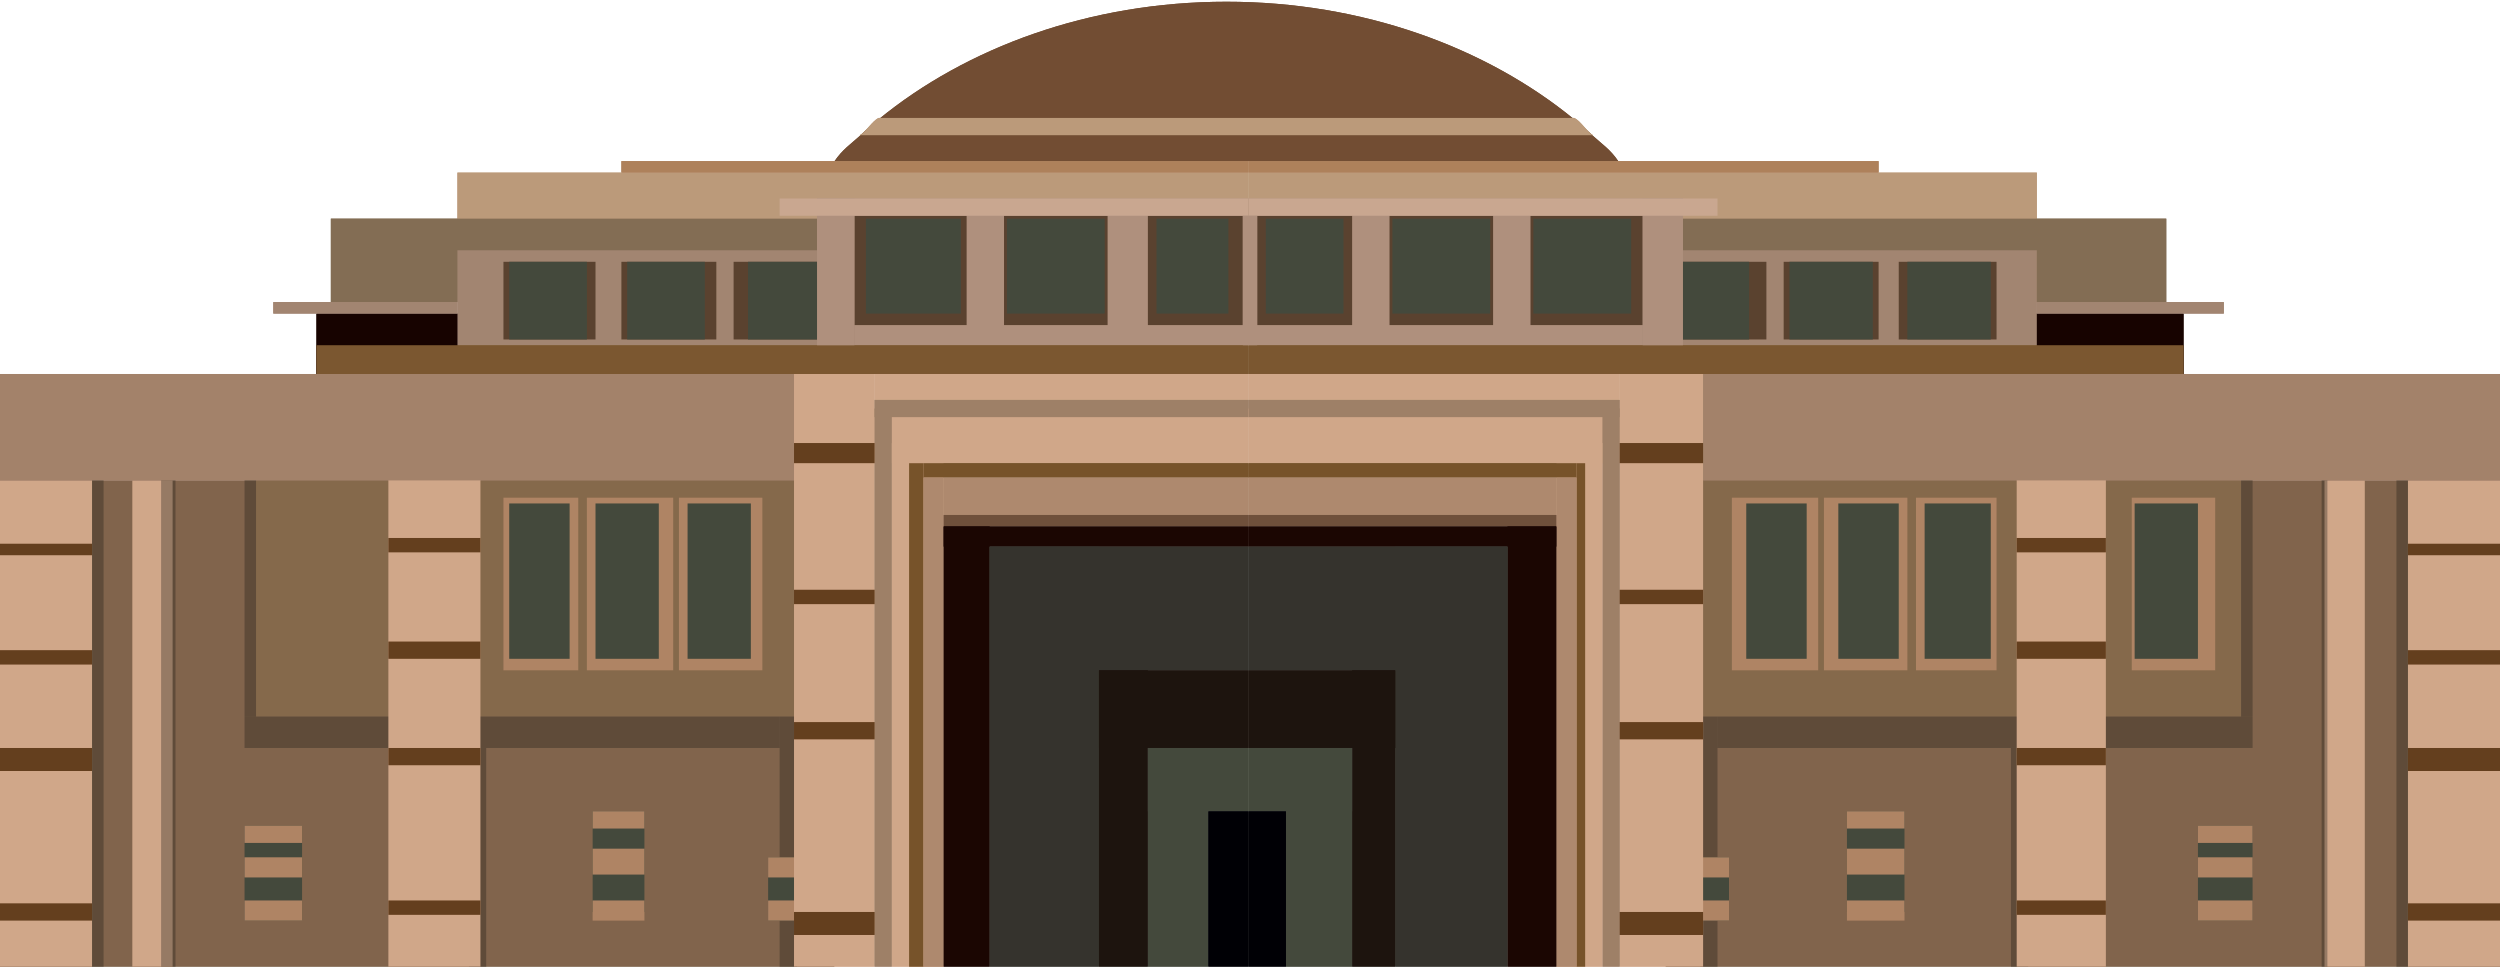 <?xml version="1.0" encoding="UTF-8"?>
<svg width="869px" height="336px" viewBox="0 0 869 336" version="1.1" xmlns="http://www.w3.org/2000/svg" xmlns:xlink="http://www.w3.org/1999/xlink">
    <!-- Generator: Sketch 3.6.1 (26313) - http://www.bohemiancoding.com/sketch -->
    <title>BDome</title>
    <desc>Created with Sketch.</desc>
    <defs></defs>
    <g id="Page-1" stroke="none" stroke-width="1" fill="none" fill-rule="evenodd">
        <g id="Bdome" transform="translate(-50, -272)">
            <g id="Page-1">
                <g id="Showcase">
                    <g id="BDome" transform="translate(50, 272)">
                        <path d="M562.5,56 L290.1,56 C292.8,52 295.7,50.1 298.8,47.3 C300.9,45.3 303.2,43.4 305.4,41.5 C335.9,16.5 378.8,0.6 426.3,0.6 C473.8,0.6 516.7,16.5 547.2,41.5 C549.5,43.4 551.7,45.3 553.8,47.3 C556.9,50.1 559.8,52 562.5,56 L562.5,56 L562.5,56 Z" id="Shape" fill="#724D33"></path>
                        <rect id="Rectangle-path" fill="#BB9A7A" x="159" y="60" width="275" height="27"></rect>
                        <rect id="Rectangle-path" fill="#836D54" x="115" y="76" width="169" height="29"></rect>
                        <rect id="Rectangle-path" fill="#AF907D" x="284" y="69" width="150" height="51"></rect>
                        <rect id="Rectangle-path" fill="#A28571" x="159" y="87" width="138" height="33"></rect>
                        <rect id="Rectangle-path" fill="#5A422F" x="175" y="91" width="32" height="27"></rect>
                        <rect id="Rectangle-path" fill="#5A422F" x="216" y="91" width="33" height="27"></rect>
                        <rect id="Rectangle-path" fill="#5A422F" x="255" y="91" width="35" height="27"></rect>
                        <rect id="Rectangle-path" fill="#5A422F" x="297" y="75" width="39" height="38"></rect>
                        <rect id="Rectangle-path" fill="#5A422F" x="349" y="75" width="36" height="38"></rect>
                        <rect id="Rectangle-path" fill="#5A422F" x="399" y="75" width="33" height="38"></rect>
                        <rect id="Rectangle-path" fill="#C3C3C3" x="206" y="282" width="18" height="38"></rect>
                        <path d="M0,167 L290,167 L290,336 L0,336" id="Shape" fill="#81644C"></path>
                        <rect id="Rectangle-path" fill="#44493C" x="85" y="287" width="20" height="33"></rect>
                        <rect id="Rectangle-path" fill="#10110E" opacity="0.3" x="163" y="260" width="6" height="76"></rect>
                        <rect id="Rectangle-path" fill="#10110E" opacity="0.3" x="271" y="249" width="6" height="87"></rect>
                        <rect id="Rectangle-path" fill="#44493C" x="206" y="282" width="18" height="35"></rect>
                        <rect id="Rectangle-path" fill="#44493C" x="267" y="298" width="17" height="22"></rect>
                        <rect id="Rectangle-path" fill="#10110E" opacity="0.3" x="85" y="249" width="186" height="11"></rect>
                        <rect id="Rectangle-path" fill="#85694B" x="89" y="167" width="195" height="82"></rect>
                        <rect id="Rectangle-path" fill="#AF8464" x="267" y="313" width="17" height="7"></rect>
                        <rect id="Rectangle-path" fill="#AF8464" x="267" y="298" width="17" height="7"></rect>
                        <rect id="Rectangle-path" fill="#D0A789" x="276" y="130" width="28" height="206"></rect>
                        <rect id="Rectangle-path" fill="#D0A789" x="135" y="151" width="32" height="185"></rect>
                        <path d="M0,167 L32,167 L32,336 L0,336" id="Shape" fill="#D0A789"></path>
                        <rect id="Rectangle-path" fill="#D0A789" x="46" y="167" width="14" height="169"></rect>
                        <rect id="Rectangle-path" fill="#44493C" x="301" y="76" width="33" height="33"></rect>
                        <rect id="Rectangle-path" fill="#44493C" x="218" y="91" width="27" height="27"></rect>
                        <rect id="Rectangle-path" fill="#44493C" x="260" y="91" width="24" height="27"></rect>
                        <rect id="Rectangle-path" fill="#AF8464" x="175" y="173" width="26" height="60"></rect>
                        <rect id="Rectangle-path" fill="#AF8464" x="204" y="173" width="30" height="60"></rect>
                        <rect id="Rectangle-path" fill="#AF8464" x="236" y="173" width="29" height="60"></rect>
                        <rect id="Rectangle-path" fill="#44493C" x="177" y="91" width="27" height="27"></rect>
                        <rect id="Rectangle-path" fill="#44493C" x="350" y="76" width="34" height="33"></rect>
                        <rect id="Rectangle-path" fill="#44493C" x="402" y="76" width="25" height="33"></rect>
                        <rect id="Rectangle-path" fill="#44493C" x="207" y="175" width="22" height="54"></rect>
                        <rect id="Rectangle-path" fill="#44493C" x="239" y="175" width="22" height="54"></rect>
                        <rect id="Rectangle-path" fill="#44493C" x="177" y="175" width="21" height="54"></rect>
                        <rect id="Rectangle-path" fill="#AF8464" x="98" y="173" width="29" height="60"></rect>
                        <rect id="Rectangle-path" fill="#44493C" x="105" y="175" width="21" height="54"></rect>
                        <rect id="Rectangle-path" fill="#AF8464" x="206" y="282" width="18" height="6"></rect>
                        <rect id="Rectangle-path" fill="#AF8464" x="85" y="287" width="20" height="6"></rect>
                        <rect id="Rectangle-path" fill="#AF8464" x="85" y="298" width="20" height="7"></rect>
                        <rect id="Rectangle-path" fill="#AF8464" x="85" y="313" width="20" height="7"></rect>
                        <rect id="Rectangle-path" fill="#AF8464" x="206" y="295" width="18" height="9"></rect>
                        <rect id="Rectangle-path" fill="#AF8464" x="206" y="313" width="18" height="7"></rect>
                        <path d="M0,130 L276,130 L276,167 L0,167" id="Shape" fill="#A3826A"></path>
                        <rect id="Rectangle-path" fill="#170300" x="110" y="109" width="49" height="21"></rect>
                        <rect id="Rectangle-path" fill="#7B5730" x="110" y="120" width="324" height="10"></rect>
                        <rect id="Rectangle-path" fill="#D0A789" x="304" y="130" width="130" height="9"></rect>
                        <rect id="Rectangle-path" fill="#D0A789" x="304" y="142" width="130" height="19"></rect>
                        <rect id="Rectangle-path" fill="#9E8067" x="304" y="139" width="130" height="6"></rect>
                        <rect id="Rectangle-path" fill="#9E8067" x="304" y="142" width="6" height="194"></rect>
                        <rect id="Rectangle-path" fill="#D0A789" x="310" y="154" width="18" height="182"></rect>
                        <rect id="Rectangle-path" fill="#77532A" x="321" y="161" width="113" height="5"></rect>
                        <rect id="Rectangle-path" fill="#77532A" x="316" y="161" width="5" height="175"></rect>
                        <rect id="Rectangle-path" fill="#AE896E" x="328" y="166" width="106" height="13"></rect>
                        <rect id="Rectangle-path" fill="#AE896E" x="321" y="166" width="7" height="170"></rect>
                        <rect id="Rectangle-path" fill="#6F503B" x="328" y="179" width="106" height="4"></rect>
                        <rect id="Rectangle-path" fill="#1B0602" x="328" y="183" width="16" height="153"></rect>
                        <rect id="Rectangle-path" fill="#1B0602" x="328" y="183" width="106" height="7"></rect>
                        <rect id="Rectangle-path" fill="#35332D" x="344" y="190" width="38" height="146"></rect>
                        <rect id="Rectangle-path" fill="#35332D" x="344" y="190" width="90" height="43"></rect>
                        <rect id="Rectangle-path" fill="#1D140E" x="382" y="233" width="17" height="103"></rect>
                        <rect id="Rectangle-path" fill="#1D140E" x="382" y="233" width="52" height="27"></rect>
                        <rect id="Rectangle-path" fill="#44493C" x="399" y="260" width="21" height="76"></rect>
                        <rect id="Rectangle-path" fill="#44493C" x="399" y="260" width="35" height="22"></rect>
                        <rect id="Rectangle-path" fill="#000005" x="420" y="282" width="14" height="54"></rect>
                        <rect id="Rectangle-path" fill="#A28571" x="95" y="105" width="64" height="4"></rect>
                        <rect id="Rectangle-path" fill="#AF907D" x="284" y="69" width="13" height="51"></rect>
                        <rect id="Rectangle-path" fill="#C9A790" x="271" y="69" width="163" height="6"></rect>
                        <rect id="Rectangle-path" fill="#AE815B" x="216" y="56" width="218" height="4"></rect>
                        <rect id="Rectangle-path" fill="#10110E" opacity="0.3" x="85" y="167" width="4" height="82"></rect>
                        <rect id="Rectangle-path" fill="#10110E" opacity="0.3" x="32" y="167" width="4" height="169"></rect>
                        <rect id="Rectangle-path" fill="#10110E" opacity="0.3" x="56" y="167" width="5" height="169"></rect>
                        <rect id="Rectangle-path" fill="#643F1E" x="276" y="154" width="28" height="7"></rect>
                        <rect id="Rectangle-path" fill="#643F1E" x="276" y="205" width="28" height="5"></rect>
                        <rect id="Rectangle-path" fill="#643F1E" x="276" y="251" width="28" height="6"></rect>
                        <rect id="Rectangle-path" fill="#643F1E" x="276" y="317" width="28" height="8"></rect>
                        <rect id="Rectangle-path" fill="#643F1E" x="135" y="187" width="32" height="5"></rect>
                        <rect id="Rectangle-path" fill="#643F1E" x="135" y="223" width="32" height="6"></rect>
                        <rect id="Rectangle-path" fill="#643F1E" x="135" y="260" width="32" height="6"></rect>
                        <rect id="Rectangle-path" fill="#643F1E" x="135" y="313" width="32" height="5"></rect>
                        <path d="M0,189 L32,189 L32,193 L0,193" id="Shape" fill="#643F1E"></path>
                        <path d="M0,226 L32,226 L32,231 L0,231" id="Shape" fill="#643F1E"></path>
                        <path d="M0,260 L32,260 L32,268 L0,268" id="Shape" fill="#643F1E"></path>
                        <path d="M0,314 L32,314 L32,320 L0,320" id="Shape" fill="#643F1E"></path>
                        <rect id="Rectangle-path" fill="#BB9A7A" x="434" y="60" width="274" height="27"></rect>
                        <rect id="Rectangle-path" fill="#836D54" x="585" y="76" width="168" height="29"></rect>
                        <rect id="Rectangle-path" fill="#AF907D" x="434" y="69" width="151" height="51"></rect>
                        <rect id="Rectangle-path" fill="#A28571" x="571" y="87" width="137" height="33"></rect>
                        <rect id="Rectangle-path" fill="#5A422F" x="660" y="91" width="34" height="27"></rect>
                        <rect id="Rectangle-path" fill="#5A422F" x="620" y="91" width="33" height="27"></rect>
                        <rect id="Rectangle-path" fill="#5A422F" x="579" y="91" width="35" height="27"></rect>
                        <rect id="Rectangle-path" fill="#5A422F" x="532" y="75" width="39" height="38"></rect>
                        <rect id="Rectangle-path" fill="#5A422F" x="483" y="75" width="36" height="38"></rect>
                        <rect id="Rectangle-path" fill="#5A422F" x="437" y="75" width="33" height="38"></rect>
                        <rect id="Rectangle-path" fill="#C3C3C3" x="642" y="282" width="20" height="38"></rect>
                        <path d="M869,167 L579,167 L579,336 L869,336" id="Shape" fill="#81644C"></path>
                        <rect id="Rectangle-path" fill="#44493C" x="764" y="287" width="19" height="33"></rect>
                        <rect id="Rectangle-path" fill="#10110E" opacity="0.3" x="699" y="260" width="6" height="76"></rect>
                        <rect id="Rectangle-path" fill="#10110E" opacity="0.3" x="591" y="249" width="6" height="87"></rect>
                        <rect id="Rectangle-path" fill="#44493C" x="642" y="282" width="20" height="35"></rect>
                        <rect id="Rectangle-path" fill="#44493C" x="585" y="298" width="16" height="22"></rect>
                        <rect id="Rectangle-path" fill="#10110E" opacity="0.3" x="597" y="249" width="186" height="11"></rect>
                        <rect id="Rectangle-path" fill="#85694B" x="585" y="167" width="194" height="82"></rect>
                        <rect id="Rectangle-path" fill="#AF8464" x="585" y="313" width="16" height="7"></rect>
                        <rect id="Rectangle-path" fill="#AF8464" x="585" y="298" width="16" height="7"></rect>
                        <rect id="Rectangle-path" fill="#D0A789" x="563" y="130" width="29" height="206"></rect>
                        <rect id="Rectangle-path" fill="#D0A789" x="701" y="151" width="31" height="185"></rect>
                        <path d="M869,167 L837,167 L837,336 L869,336" id="Shape" fill="#D0A789"></path>
                        <rect id="Rectangle-path" fill="#D0A789" x="808" y="167" width="14" height="169"></rect>
                        <rect id="Rectangle-path" fill="#44493C" x="533" y="76" width="34" height="33"></rect>
                        <rect id="Rectangle-path" fill="#44493C" x="622" y="91" width="29" height="27"></rect>
                        <rect id="Rectangle-path" fill="#44493C" x="585" y="91" width="23" height="27"></rect>
                        <rect id="Rectangle-path" fill="#AF8464" x="666" y="173" width="28" height="60"></rect>
                        <rect id="Rectangle-path" fill="#AF8464" x="634" y="173" width="29" height="60"></rect>
                        <rect id="Rectangle-path" fill="#AF8464" x="602" y="173" width="30" height="60"></rect>
                        <rect id="Rectangle-path" fill="#44493C" x="663" y="91" width="29" height="27"></rect>
                        <rect id="Rectangle-path" fill="#44493C" x="484" y="76" width="34" height="33"></rect>
                        <rect id="Rectangle-path" fill="#44493C" x="440" y="76" width="27" height="33"></rect>
                        <rect id="Rectangle-path" fill="#44493C" x="639" y="175" width="21" height="54"></rect>
                        <rect id="Rectangle-path" fill="#44493C" x="607" y="175" width="21" height="54"></rect>
                        <rect id="Rectangle-path" fill="#44493C" x="669" y="175" width="23" height="54"></rect>
                        <rect id="Rectangle-path" fill="#AF8464" x="741" y="173" width="29" height="60"></rect>
                        <rect id="Rectangle-path" fill="#44493C" x="742" y="175" width="22" height="54"></rect>
                        <rect id="Rectangle-path" fill="#AF8464" x="642" y="282" width="20" height="6"></rect>
                        <rect id="Rectangle-path" fill="#AF8464" x="764" y="287" width="19" height="6"></rect>
                        <rect id="Rectangle-path" fill="#AF8464" x="764" y="298" width="19" height="7"></rect>
                        <rect id="Rectangle-path" fill="#AF8464" x="764" y="313" width="19" height="7"></rect>
                        <rect id="Rectangle-path" fill="#AF8464" x="642" y="295" width="20" height="9"></rect>
                        <rect id="Rectangle-path" fill="#AF8464" x="642" y="313" width="20" height="7"></rect>
                        <path d="M869,130 L592,130 L592,167 L869,167" id="Shape" fill="#A3826A"></path>
                        <rect id="Rectangle-path" fill="#170300" x="708" y="109" width="51" height="21"></rect>
                        <rect id="Rectangle-path" fill="#7B5730" x="434" y="120" width="325" height="10"></rect>
                        <rect id="Rectangle-path" fill="#D0A789" x="434" y="130" width="129" height="9"></rect>
                        <rect id="Rectangle-path" fill="#D0A789" x="434" y="142" width="129" height="19"></rect>
                        <rect id="Rectangle-path" fill="#9E8067" x="434" y="139" width="129" height="6"></rect>
                        <rect id="Rectangle-path" fill="#9E8067" x="557" y="142" width="6" height="194"></rect>
                        <rect id="Rectangle-path" fill="#D0A789" x="541" y="154" width="16" height="182"></rect>
                        <rect id="Rectangle-path" fill="#77532A" x="434" y="161" width="114" height="5"></rect>
                        <rect id="Rectangle-path" fill="#77532A" x="548" y="161" width="3" height="175"></rect>
                        <rect id="Rectangle-path" fill="#AE896E" x="434" y="166" width="107" height="13"></rect>
                        <rect id="Rectangle-path" fill="#AE896E" x="541" y="166" width="7" height="170"></rect>
                        <rect id="Rectangle-path" fill="#6F503B" x="434" y="179" width="107" height="4"></rect>
                        <rect id="Rectangle-path" fill="#1B0602" x="524" y="183" width="17" height="153"></rect>
                        <rect id="Rectangle-path" fill="#1B0602" x="434" y="183" width="107" height="7"></rect>
                        <rect id="Rectangle-path" fill="#35332D" x="485" y="190" width="39" height="146"></rect>
                        <rect id="Rectangle-path" fill="#35332D" x="434" y="190" width="90" height="43"></rect>
                        <rect id="Rectangle-path" fill="#1D140E" x="470" y="233" width="15" height="103"></rect>
                        <rect id="Rectangle-path" fill="#1D140E" x="434" y="233" width="51" height="27"></rect>
                        <rect id="Rectangle-path" fill="#44493C" x="447" y="260" width="23" height="76"></rect>
                        <rect id="Rectangle-path" fill="#44493C" x="434" y="260" width="36" height="22"></rect>
                        <rect id="Rectangle-path" fill="#000005" x="434" y="282" width="13" height="54"></rect>
                        <rect id="Rectangle-path" fill="#A28571" x="708" y="105" width="65" height="4"></rect>
                        <rect id="Rectangle-path" fill="#AF907D" x="571" y="69" width="14" height="51"></rect>
                        <rect id="Rectangle-path" fill="#C9A790" x="434" y="69" width="163" height="6"></rect>
                        <rect id="Rectangle-path" fill="#AE815B" x="434" y="56" width="219" height="4"></rect>
                        <rect id="Rectangle-path" fill="#10110E" opacity="0.3" x="779" y="167" width="4" height="82"></rect>
                        <rect id="Rectangle-path" fill="#10110E" opacity="0.3" x="833" y="167" width="4" height="169"></rect>
                        <rect id="Rectangle-path" fill="#10110E" opacity="0.3" x="807" y="167" width="2" height="169"></rect>
                        <rect id="Rectangle-path" fill="#643F1E" x="563" y="154" width="29" height="7"></rect>
                        <rect id="Rectangle-path" fill="#643F1E" x="563" y="205" width="29" height="5"></rect>
                        <rect id="Rectangle-path" fill="#643F1E" x="563" y="251" width="29" height="6"></rect>
                        <rect id="Rectangle-path" fill="#643F1E" x="563" y="317" width="29" height="8"></rect>
                        <rect id="Rectangle-path" fill="#643F1E" x="701" y="187" width="31" height="5"></rect>
                        <rect id="Rectangle-path" fill="#643F1E" x="701" y="223" width="31" height="6"></rect>
                        <rect id="Rectangle-path" fill="#643F1E" x="701" y="260" width="31" height="6"></rect>
                        <rect id="Rectangle-path" fill="#643F1E" x="701" y="313" width="31" height="5"></rect>
                        <path d="M869,189 L837,189 L837,193 L869,193" id="Shape" fill="#643F1E"></path>
                        <path d="M869,226 L837,226 L837,231 L869,231" id="Shape" fill="#643F1E"></path>
                        <path d="M869,260 L837,260 L837,268 L869,268" id="Shape" fill="#643F1E"></path>
                        <path d="M869,314 L837,314 L837,320 L869,320" id="Shape" fill="#643F1E"></path>
                        <rect id="Rectangle-path" fill="#AF907D" x="432" y="75" width="5" height="45"></rect>
                        <path d="M553.8,47 L298.8,47 C300.9,46 303.2,42 305.4,41 L547.2,41 C549.5,42 551.7,46 553.8,47 L553.8,47 L553.8,47 Z" id="Shape" fill="#BB9A7A"></path>
                        <path d="M562.5,56 L290.1,56 C292.8,52 295.7,50.1 298.8,47.3 C300.9,45.3 303.2,43.4 305.4,41.5 C335.9,16.5 378.8,0.6 426.3,0.6 C473.8,0.6 516.7,16.5 547.2,41.5 C549.5,43.4 551.7,45.3 553.8,47.3 C556.9,50.1 559.8,52 562.5,56 L562.5,56 L562.5,56 Z" id="Shape" fill="#724D33"></path>
                        <rect id="Rectangle-path" fill="#BB9A7A" x="159" y="60" width="275" height="27"></rect>
                        <rect id="Rectangle-path" fill="#836D54" x="115" y="76" width="169" height="29"></rect>
                        <rect id="Rectangle-path" fill="#AF907D" x="284" y="69" width="150" height="51"></rect>
                        <rect id="Rectangle-path" fill="#A28571" x="159" y="87" width="138" height="33"></rect>
                        <rect id="Rectangle-path" fill="#5A422F" x="175" y="91" width="32" height="27"></rect>
                        <rect id="Rectangle-path" fill="#5A422F" x="216" y="91" width="33" height="27"></rect>
                        <rect id="Rectangle-path" fill="#5A422F" x="255" y="91" width="35" height="27"></rect>
                        <rect id="Rectangle-path" fill="#5A422F" x="297" y="75" width="39" height="38"></rect>
                        <rect id="Rectangle-path" fill="#5A422F" x="349" y="75" width="36" height="38"></rect>
                        <rect id="Rectangle-path" fill="#5A422F" x="399" y="75" width="33" height="38"></rect>
                        <rect id="Rectangle-path" fill="#C3C3C3" x="206" y="282" width="18" height="38"></rect>
                        <path d="M0,167 L290,167 L290,336 L0,336" id="Shape" fill="#81644C"></path>
                        <rect id="Rectangle-path" fill="#44493C" x="85" y="287" width="20" height="33"></rect>
                        <rect id="Rectangle-path" fill="#10110E" opacity="0.3" x="163" y="260" width="6" height="76"></rect>
                        <rect id="Rectangle-path" fill="#10110E" opacity="0.3" x="271" y="249" width="6" height="87"></rect>
                        <rect id="Rectangle-path" fill="#44493C" x="206" y="282" width="18" height="35"></rect>
                        <rect id="Rectangle-path" fill="#44493C" x="267" y="298" width="17" height="22"></rect>
                        <rect id="Rectangle-path" fill="#10110E" opacity="0.3" x="85" y="249" width="186" height="11"></rect>
                        <rect id="Rectangle-path" fill="#85694B" x="89" y="167" width="195" height="82"></rect>
                        <rect id="Rectangle-path" fill="#AF8464" x="267" y="313" width="17" height="7"></rect>
                        <rect id="Rectangle-path" fill="#AF8464" x="267" y="298" width="17" height="7"></rect>
                        <rect id="Rectangle-path" fill="#D0A789" x="276" y="130" width="28" height="206"></rect>
                        <rect id="Rectangle-path" fill="#D0A789" x="135" y="151" width="32" height="185"></rect>
                        <path d="M0,167 L32,167 L32,336 L0,336" id="Shape" fill="#D0A789"></path>
                        <rect id="Rectangle-path" fill="#D0A789" x="46" y="167" width="14" height="169"></rect>
                        <rect id="Rectangle-path" fill="#44493C" x="301" y="76" width="33" height="33"></rect>
                        <rect id="Rectangle-path" fill="#44493C" x="218" y="91" width="27" height="27"></rect>
                        <rect id="Rectangle-path" fill="#44493C" x="260" y="91" width="24" height="27"></rect>
                        <rect id="Rectangle-path" fill="#AF8464" x="175" y="173" width="26" height="60"></rect>
                        <rect id="Rectangle-path" fill="#AF8464" x="204" y="173" width="30" height="60"></rect>
                        <rect id="Rectangle-path" fill="#AF8464" x="236" y="173" width="29" height="60"></rect>
                        <rect id="Rectangle-path" fill="#44493C" x="177" y="91" width="27" height="27"></rect>
                        <rect id="Rectangle-path" fill="#44493C" x="350" y="76" width="34" height="33"></rect>
                        <rect id="Rectangle-path" fill="#44493C" x="402" y="76" width="25" height="33"></rect>
                        <rect id="Rectangle-path" fill="#44493C" x="207" y="175" width="22" height="54"></rect>
                        <rect id="Rectangle-path" fill="#44493C" x="239" y="175" width="22" height="54"></rect>
                        <rect id="Rectangle-path" fill="#44493C" x="177" y="175" width="21" height="54"></rect>
                        <rect id="Rectangle-path" fill="#AF8464" x="206" y="282" width="18" height="6"></rect>
                        <rect id="Rectangle-path" fill="#AF8464" x="85" y="287" width="20" height="6"></rect>
                        <rect id="Rectangle-path" fill="#AF8464" x="85" y="298" width="20" height="7"></rect>
                        <rect id="Rectangle-path" fill="#AF8464" x="85" y="313" width="20" height="7"></rect>
                        <rect id="Rectangle-path" fill="#AF8464" x="206" y="295" width="18" height="9"></rect>
                        <rect id="Rectangle-path" fill="#AF8464" x="206" y="313" width="18" height="7"></rect>
                        <path d="M0,130 L276,130 L276,167 L0,167" id="Shape" fill="#A3826A"></path>
                        <rect id="Rectangle-path" fill="#170300" x="110" y="109" width="49" height="21"></rect>
                        <rect id="Rectangle-path" fill="#7B5730" x="110" y="120" width="324" height="10"></rect>
                        <rect id="Rectangle-path" fill="#D0A789" x="304" y="130" width="130" height="9"></rect>
                        <rect id="Rectangle-path" fill="#D0A789" x="304" y="142" width="130" height="19"></rect>
                        <rect id="Rectangle-path" fill="#9E8067" x="304" y="139" width="130" height="6"></rect>
                        <rect id="Rectangle-path" fill="#9E8067" x="304" y="142" width="6" height="194"></rect>
                        <rect id="Rectangle-path" fill="#D0A789" x="310" y="154" width="18" height="182"></rect>
                        <rect id="Rectangle-path" fill="#77532A" x="321" y="161" width="113" height="5"></rect>
                        <rect id="Rectangle-path" fill="#77532A" x="316" y="161" width="5" height="175"></rect>
                        <rect id="Rectangle-path" fill="#AE896E" x="328" y="166" width="106" height="13"></rect>
                        <rect id="Rectangle-path" fill="#AE896E" x="321" y="166" width="7" height="170"></rect>
                        <rect id="Rectangle-path" fill="#6F503B" x="328" y="179" width="106" height="4"></rect>
                        <rect id="Rectangle-path" fill="#1B0602" x="328" y="183" width="16" height="153"></rect>
                        <rect id="Rectangle-path" fill="#1B0602" x="328" y="183" width="106" height="7"></rect>
                        <rect id="Rectangle-path" fill="#35332D" x="344" y="190" width="38" height="146"></rect>
                        <rect id="Rectangle-path" fill="#35332D" x="344" y="190" width="90" height="43"></rect>
                        <rect id="Rectangle-path" fill="#1D140E" x="382" y="233" width="17" height="103"></rect>
                        <rect id="Rectangle-path" fill="#1D140E" x="382" y="233" width="52" height="27"></rect>
                        <rect id="Rectangle-path" fill="#44493C" x="399" y="260" width="21" height="76"></rect>
                        <rect id="Rectangle-path" fill="#44493C" x="399" y="260" width="35" height="22"></rect>
                        <rect id="Rectangle-path" fill="#000005" x="420" y="282" width="14" height="54"></rect>
                        <rect id="Rectangle-path" fill="#A28571" x="95" y="105" width="64" height="4"></rect>
                        <rect id="Rectangle-path" fill="#AF907D" x="284" y="69" width="13" height="51"></rect>
                        <rect id="Rectangle-path" fill="#C9A790" x="271" y="69" width="163" height="6"></rect>
                        <rect id="Rectangle-path" fill="#AE815B" x="216" y="56" width="218" height="4"></rect>
                        <rect id="Rectangle-path" fill="#10110E" opacity="0.3" x="85" y="167" width="4" height="82"></rect>
                        <rect id="Rectangle-path" fill="#10110E" opacity="0.3" x="32" y="167" width="4" height="169"></rect>
                        <rect id="Rectangle-path" fill="#10110E" opacity="0.3" x="56" y="167" width="5" height="169"></rect>
                        <rect id="Rectangle-path" fill="#643F1E" x="276" y="154" width="28" height="7"></rect>
                        <rect id="Rectangle-path" fill="#643F1E" x="276" y="205" width="28" height="5"></rect>
                        <rect id="Rectangle-path" fill="#643F1E" x="276" y="251" width="28" height="6"></rect>
                        <rect id="Rectangle-path" fill="#643F1E" x="276" y="317" width="28" height="8"></rect>
                        <rect id="Rectangle-path" fill="#643F1E" x="135" y="187" width="32" height="5"></rect>
                        <rect id="Rectangle-path" fill="#643F1E" x="135" y="223" width="32" height="6"></rect>
                        <rect id="Rectangle-path" fill="#643F1E" x="135" y="260" width="32" height="6"></rect>
                        <rect id="Rectangle-path" fill="#643F1E" x="135" y="313" width="32" height="5"></rect>
                        <path d="M0,189 L32,189 L32,193 L0,193" id="Shape" fill="#643F1E"></path>
                        <path d="M0,226 L32,226 L32,231 L0,231" id="Shape" fill="#643F1E"></path>
                        <path d="M0,260 L32,260 L32,268 L0,268" id="Shape" fill="#643F1E"></path>
                        <path d="M0,314 L32,314 L32,320 L0,320" id="Shape" fill="#643F1E"></path>
                        <rect id="Rectangle-path" fill="#BB9A7A" x="434" y="60" width="274" height="27"></rect>
                        <rect id="Rectangle-path" fill="#836D54" x="585" y="76" width="168" height="29"></rect>
                        <rect id="Rectangle-path" fill="#AF907D" x="434" y="69" width="151" height="51"></rect>
                        <rect id="Rectangle-path" fill="#A28571" x="571" y="87" width="137" height="33"></rect>
                        <rect id="Rectangle-path" fill="#5A422F" x="660" y="91" width="34" height="27"></rect>
                        <rect id="Rectangle-path" fill="#5A422F" x="620" y="91" width="33" height="27"></rect>
                        <rect id="Rectangle-path" fill="#5A422F" x="579" y="91" width="35" height="27"></rect>
                        <rect id="Rectangle-path" fill="#5A422F" x="532" y="75" width="39" height="38"></rect>
                        <rect id="Rectangle-path" fill="#5A422F" x="483" y="75" width="36" height="38"></rect>
                        <rect id="Rectangle-path" fill="#5A422F" x="437" y="75" width="33" height="38"></rect>
                        <rect id="Rectangle-path" fill="#C3C3C3" x="642" y="282" width="20" height="38"></rect>
                        <path d="M869,167 L579,167 L579,336 L869,336" id="Shape" fill="#81644C"></path>
                        <rect id="Rectangle-path" fill="#44493C" x="764" y="287" width="19" height="33"></rect>
                        <rect id="Rectangle-path" fill="#10110E" opacity="0.3" x="699" y="260" width="6" height="76"></rect>
                        <rect id="Rectangle-path" fill="#10110E" opacity="0.3" x="591" y="249" width="6" height="87"></rect>
                        <rect id="Rectangle-path" fill="#44493C" x="642" y="282" width="20" height="35"></rect>
                        <rect id="Rectangle-path" fill="#44493C" x="585" y="298" width="16" height="22"></rect>
                        <rect id="Rectangle-path" fill="#10110E" opacity="0.3" x="597" y="249" width="186" height="11"></rect>
                        <rect id="Rectangle-path" fill="#85694B" x="585" y="167" width="194" height="82"></rect>
                        <rect id="Rectangle-path" fill="#AF8464" x="585" y="313" width="16" height="7"></rect>
                        <rect id="Rectangle-path" fill="#AF8464" x="585" y="298" width="16" height="7"></rect>
                        <rect id="Rectangle-path" fill="#D0A789" x="563" y="130" width="29" height="206"></rect>
                        <rect id="Rectangle-path" fill="#D0A789" x="701" y="151" width="31" height="185"></rect>
                        <path d="M869,167 L837,167 L837,336 L869,336" id="Shape" fill="#D0A789"></path>
                        <rect id="Rectangle-path" fill="#D0A789" x="808" y="167" width="14" height="169"></rect>
                        <rect id="Rectangle-path" fill="#44493C" x="533" y="76" width="34" height="33"></rect>
                        <rect id="Rectangle-path" fill="#44493C" x="622" y="91" width="29" height="27"></rect>
                        <rect id="Rectangle-path" fill="#44493C" x="585" y="91" width="23" height="27"></rect>
                        <rect id="Rectangle-path" fill="#AF8464" x="666" y="173" width="28" height="60"></rect>
                        <rect id="Rectangle-path" fill="#AF8464" x="634" y="173" width="29" height="60"></rect>
                        <rect id="Rectangle-path" fill="#AF8464" x="602" y="173" width="30" height="60"></rect>
                        <rect id="Rectangle-path" fill="#44493C" x="663" y="91" width="29" height="27"></rect>
                        <rect id="Rectangle-path" fill="#44493C" x="484" y="76" width="34" height="33"></rect>
                        <rect id="Rectangle-path" fill="#44493C" x="440" y="76" width="27" height="33"></rect>
                        <rect id="Rectangle-path" fill="#44493C" x="639" y="175" width="21" height="54"></rect>
                        <rect id="Rectangle-path" fill="#44493C" x="607" y="175" width="21" height="54"></rect>
                        <rect id="Rectangle-path" fill="#44493C" x="669" y="175" width="23" height="54"></rect>
                        <rect id="Rectangle-path" fill="#AF8464" x="741" y="173" width="29" height="60"></rect>
                        <rect id="Rectangle-path" fill="#44493C" x="742" y="175" width="22" height="54"></rect>
                        <rect id="Rectangle-path" fill="#AF8464" x="642" y="282" width="20" height="6"></rect>
                        <rect id="Rectangle-path" fill="#AF8464" x="764" y="287" width="19" height="6"></rect>
                        <rect id="Rectangle-path" fill="#AF8464" x="764" y="298" width="19" height="7"></rect>
                        <rect id="Rectangle-path" fill="#AF8464" x="764" y="313" width="19" height="7"></rect>
                        <rect id="Rectangle-path" fill="#AF8464" x="642" y="295" width="20" height="9"></rect>
                        <rect id="Rectangle-path" fill="#AF8464" x="642" y="313" width="20" height="7"></rect>
                        <path d="M869,130 L592,130 L592,167 L869,167" id="Shape" fill="#A3826A"></path>
                        <rect id="Rectangle-path" fill="#170300" x="708" y="109" width="51" height="21"></rect>
                        <rect id="Rectangle-path" fill="#7B5730" x="434" y="120" width="325" height="10"></rect>
                        <rect id="Rectangle-path" fill="#D0A789" x="434" y="130" width="129" height="9"></rect>
                        <rect id="Rectangle-path" fill="#D0A789" x="434" y="142" width="129" height="19"></rect>
                        <rect id="Rectangle-path" fill="#9E8067" x="434" y="139" width="129" height="6"></rect>
                        <rect id="Rectangle-path" fill="#9E8067" x="557" y="142" width="6" height="194"></rect>
                        <rect id="Rectangle-path" fill="#D0A789" x="541" y="154" width="16" height="182"></rect>
                        <rect id="Rectangle-path" fill="#77532A" x="434" y="161" width="114" height="5"></rect>
                        <rect id="Rectangle-path" fill="#77532A" x="548" y="161" width="3" height="175"></rect>
                        <rect id="Rectangle-path" fill="#AE896E" x="434" y="166" width="107" height="13"></rect>
                        <rect id="Rectangle-path" fill="#AE896E" x="541" y="166" width="7" height="170"></rect>
                        <rect id="Rectangle-path" fill="#6F503B" x="434" y="179" width="107" height="4"></rect>
                        <rect id="Rectangle-path" fill="#1B0602" x="524" y="183" width="17" height="153"></rect>
                        <rect id="Rectangle-path" fill="#1B0602" x="434" y="183" width="107" height="7"></rect>
                        <rect id="Rectangle-path" fill="#35332D" x="485" y="190" width="39" height="146"></rect>
                        <rect id="Rectangle-path" fill="#35332D" x="434" y="190" width="90" height="43"></rect>
                        <rect id="Rectangle-path" fill="#1D140E" x="470" y="233" width="15" height="103"></rect>
                        <rect id="Rectangle-path" fill="#1D140E" x="434" y="233" width="51" height="27"></rect>
                        <rect id="Rectangle-path" fill="#44493C" x="447" y="260" width="23" height="76"></rect>
                        <rect id="Rectangle-path" fill="#44493C" x="434" y="260" width="36" height="22"></rect>
                        <rect id="Rectangle-path" fill="#000005" x="434" y="282" width="13" height="54"></rect>
                        <rect id="Rectangle-path" fill="#A28571" x="708" y="105" width="65" height="4"></rect>
                        <rect id="Rectangle-path" fill="#AF907D" x="571" y="69" width="14" height="51"></rect>
                        <rect id="Rectangle-path" fill="#C9A790" x="434" y="69" width="163" height="6"></rect>
                        <rect id="Rectangle-path" fill="#AE815B" x="434" y="56" width="219" height="4"></rect>
                        <rect id="Rectangle-path" fill="#10110E" opacity="0.3" x="779" y="167" width="4" height="82"></rect>
                        <rect id="Rectangle-path" fill="#10110E" opacity="0.3" x="833" y="167" width="4" height="169"></rect>
                        <rect id="Rectangle-path" fill="#10110E" opacity="0.3" x="807" y="167" width="2" height="169"></rect>
                        <rect id="Rectangle-path" fill="#643F1E" x="563" y="154" width="29" height="7"></rect>
                        <rect id="Rectangle-path" fill="#643F1E" x="563" y="205" width="29" height="5"></rect>
                        <rect id="Rectangle-path" fill="#643F1E" x="563" y="251" width="29" height="6"></rect>
                        <rect id="Rectangle-path" fill="#643F1E" x="563" y="317" width="29" height="8"></rect>
                        <rect id="Rectangle-path" fill="#643F1E" x="701" y="187" width="31" height="5"></rect>
                        <rect id="Rectangle-path" fill="#643F1E" x="701" y="223" width="31" height="6"></rect>
                        <rect id="Rectangle-path" fill="#643F1E" x="701" y="260" width="31" height="6"></rect>
                        <rect id="Rectangle-path" fill="#643F1E" x="701" y="313" width="31" height="5"></rect>
                        <path d="M869,189 L837,189 L837,193 L869,193" id="Shape" fill="#643F1E"></path>
                        <path d="M869,226 L837,226 L837,231 L869,231" id="Shape" fill="#643F1E"></path>
                        <path d="M869,260 L837,260 L837,268 L869,268" id="Shape" fill="#643F1E"></path>
                        <path d="M869,314 L837,314 L837,320 L869,320" id="Shape" fill="#643F1E"></path>
                        <rect id="Rectangle-path" fill="#AF907D" x="432" y="75" width="5" height="45"></rect>
                        <path d="M553.8,47 L298.8,47 C300.9,46 303.2,42 305.4,41 L547.2,41 C549.5,42 551.7,46 553.8,47 L553.8,47 L553.8,47 Z" id="Shape" fill="#BB9A7A"></path>
                    </g>
                </g>
            </g>
        </g>
    </g>
</svg>